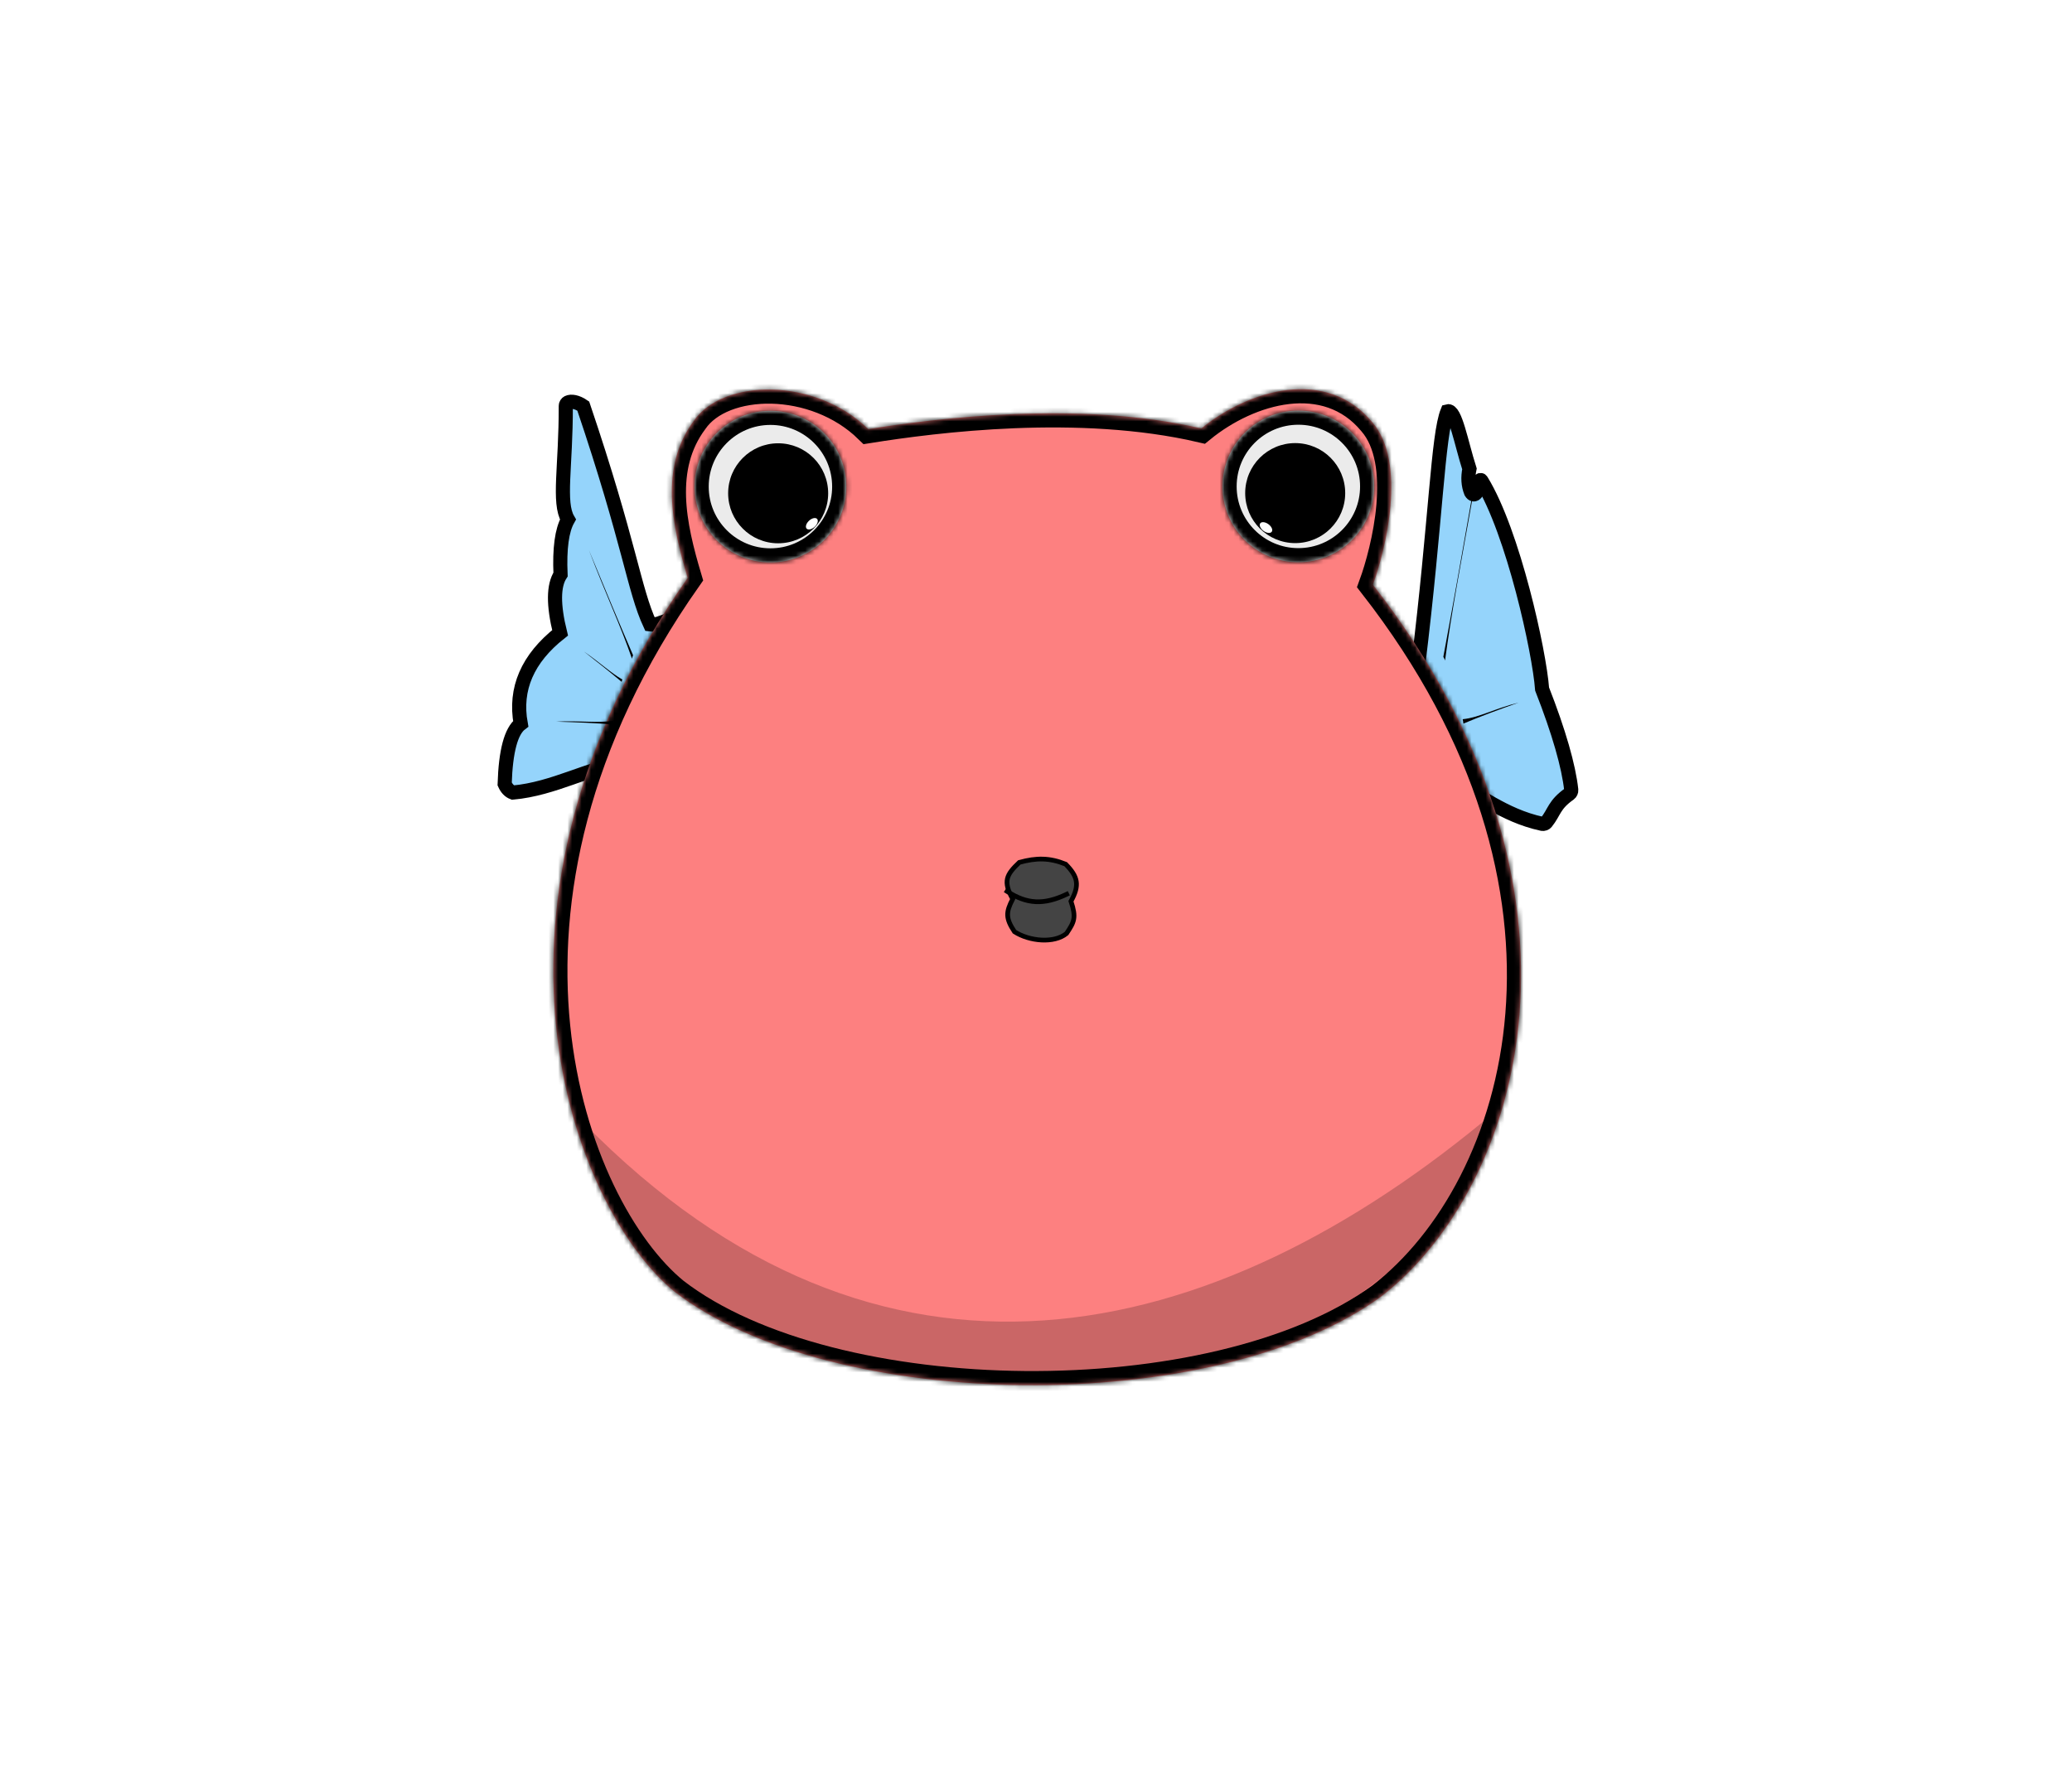 <?xml version="1.0" encoding="UTF-8" standalone="no"?><!-- Generator: Gravit.io --><svg xmlns="http://www.w3.org/2000/svg" xmlns:xlink="http://www.w3.org/1999/xlink" style="isolation:isolate" viewBox="0 0 440 380" width="440pt" height="380pt"><defs><clipPath id="_clipPath_x7d4moluyCYmDZ65lvFkpyqLM54S8aqG"><rect width="440" height="380"/></clipPath></defs><g clip-path="url(#_clipPath_x7d4moluyCYmDZ65lvFkpyqLM54S8aqG)"><path d=" M 133.357 172.849 C 131.998 168.576 132.094 165.198 130.988 162.596 C 125.615 162.807 117.621 167.584 108.904 168.339 C 108.159 168.055 107.584 167.45 107.167 166.506 C 107.386 159.533 108.527 155.279 110.577 153.725 C 109.23 146.308 112.02 139.877 118.935 134.413 C 117.468 128.487 117.505 124.364 119.034 122.023 C 118.792 116.499 119.321 112.611 120.609 110.34 C 118.482 106.703 120.184 99.148 120.147 86.193 C 120.146 85.922 120.343 85.606 120.587 85.488 C 121.286 85.149 122.528 85.338 123.858 86.251 C 133.746 115.448 134.609 125.234 138.052 132.631 C 140.224 132.963 143.202 130.605 147.568 129.955 C 141.683 141.081 136.95 155.386 133.357 172.849 Z " fill="rgb(149,212,251)" vector-effect="non-scaling-stroke" stroke-width="3" stroke="rgb(0,0,0)" stroke-linejoin="miter" stroke-linecap="square" stroke-miterlimit="3"/><path d=" M 301.157 141.297 C 304.874 151.073 306.709 161.989 308.908 174.537 C 309.54 173.306 309.982 170.995 310.927 167.861 C 313.546 167.976 318.932 173.155 327.511 174.99 C 327.789 175.049 328.16 174.918 328.339 174.697 C 330.133 172.478 329.968 170.943 333.3 168.605 C 333.532 168.441 333.696 168.079 333.666 167.797 C 333.124 162.773 331.045 155.463 327.475 146.356 C 326.895 138.476 321.368 113.133 314.61 102.111 C 314.461 101.868 314.309 101.9 314.271 102.182 C 313.94 104.614 313.088 105.726 312.37 104.543 C 311.772 103.029 311.671 101.394 312.045 99.59 C 310.281 94.078 309.036 86.883 307.379 87.355 C 305.318 92.427 304.946 110.434 301.157 141.297 Z " fill="rgb(149,212,251)" vector-effect="non-scaling-stroke" stroke-width="3" stroke="rgb(0,0,0)" stroke-linejoin="miter" stroke-linecap="square" stroke-miterlimit="3"/><mask id="_mask_EXv2lqHmi8TNbiVuflzMJectw4WMJCO5"><path d=" M 146.034 122.752 C 142.74 111.72 139.967 99.275 147.354 89.369 C 153.451 80.479 172.992 80.004 184.386 91.143 C 198.542 88.882 229.184 84.959 255.116 91.006 C 265.277 82.709 281.692 77.967 291.384 89.651 C 298.888 98.287 294.198 116.914 291.541 124.195 C 342.227 189.203 323.275 252.211 293.26 275.41 C 257.982 301.148 176.639 300.132 143.289 274.394 C 121.456 256.557 97.016 192.437 146.034 122.752 Z " fill="white" stroke="none"/></mask><path d=" M 146.034 122.752 C 142.74 111.72 139.967 99.275 147.354 89.369 C 153.451 80.479 172.992 80.004 184.386 91.143 C 198.542 88.882 229.184 84.959 255.116 91.006 C 265.277 82.709 281.692 77.967 291.384 89.651 C 298.888 98.287 294.198 116.914 291.541 124.195 C 342.227 189.203 323.275 252.211 293.26 275.41 C 257.982 301.148 176.639 300.132 143.289 274.394 C 121.456 256.557 97.016 192.437 146.034 122.752 Z " fill="rgb(253,128,128)"/><path d=" M 146.034 122.752 C 142.74 111.72 139.967 99.275 147.354 89.369 C 153.451 80.479 172.992 80.004 184.386 91.143 C 198.542 88.882 229.184 84.959 255.116 91.006 C 265.277 82.709 281.692 77.967 291.384 89.651 C 298.888 98.287 294.198 116.914 291.541 124.195 C 342.227 189.203 323.275 252.211 293.26 275.41 C 257.982 301.148 176.639 300.132 143.289 274.394 C 121.456 256.557 97.016 192.437 146.034 122.752 Z " fill="rgb(253,128,128)" mask="url(#_mask_EXv2lqHmi8TNbiVuflzMJectw4WMJCO5)" vector-effect="non-scaling-stroke" stroke-width="6" stroke="rgb(0,0,0)" stroke-linejoin="miter" stroke-linecap="square" stroke-miterlimit="3"/><path d=" M 130.425 153.054 C 126.872 153.667 123.231 152.996 118.12 153.276 C 122.656 153.414 126.639 153.582 130.277 153.894 C 130.321 153.473 130.285 153.352 130.425 153.054 Z " fill="rgb(0,0,0)"/><path d=" M 132.181 144.343 C 129.744 142.951 127.432 140.755 123.997 138.38 C 127 140.728 129.632 142.82 132.017 144.829 C 132.096 144.589 132.052 144.458 132.181 144.343 Z " fill="rgb(0,0,0)"/><path d=" M 134.205 139.92 C 131.757 132.781 128.792 126.617 125.045 116.802 C 128.516 125.222 131.583 132.581 134.443 139.18 C 134.318 139.58 134.289 139.456 134.205 139.92 Z " fill="rgb(0,0,0)"/><path d=" M 310.603 152.762 C 314.106 152.425 317.493 150.457 322.473 149.241 C 318.092 150.789 314.249 152.207 310.756 153.695 C 310.672 153.196 310.727 153.218 310.603 152.762 Z " fill="rgb(0,0,0)"/><path d=" M 306.862 140.305 C 308.178 130.286 310.371 118.871 312.737 105.619 C 312.864 104.822 312.519 106.023 312.648 105.196 C 310.401 118.065 308.404 129.333 306.5 139.504 C 306.692 139.939 306.702 139.763 306.862 140.305 Z " fill="rgb(0,0,0)"/><path d=" M 124.083 238.658 C 186.825 302.527 257.053 287.181 317.833 235.838 C 311.371 264.733 272.497 297.016 216.573 293.588 C 162.571 290.566 131.31 273.734 124.083 238.658 Z " fill="rgb(0,0,0)" fill-opacity="0.2"/><defs><filter id="QmrYtsD5z5ktam5yTD5foKHA4M5PW4bW" x="-200%" y="-200%" width="400%" height="400%" filterUnits="objectBoundingBox" color-interpolation-filters="sRGB"><feGaussianBlur xmlns="http://www.w3.org/2000/svg" in="SourceGraphic" stdDeviation="0"/><feOffset xmlns="http://www.w3.org/2000/svg" dx="-0.5" dy="-0.5" result="pf_100_offsetBlur"/><feFlood xmlns="http://www.w3.org/2000/svg" flood-color="#000000" flood-opacity="0.25"/><feComposite xmlns="http://www.w3.org/2000/svg" in2="pf_100_offsetBlur" operator="in" result="pf_100_dropShadow"/><feBlend xmlns="http://www.w3.org/2000/svg" in="SourceGraphic" in2="pf_100_dropShadow" mode="normal"/></filter></defs><g filter="url(#QmrYtsD5z5ktam5yTD5foKHA4M5PW4bW)"><mask id="_mask_1HN2OZrG5Lfk02EBFS84V1vFdAoPYyXU"><circle vector-effect="non-scaling-stroke" cx="164.105" cy="103.858" r="16.105" fill="white" stroke="none"/></mask><circle vector-effect="non-scaling-stroke" cx="164.105" cy="103.858" r="16.105" fill="rgb(235,235,235)"/><circle vector-effect="non-scaling-stroke" cx="164.105" cy="103.858" r="16.105" fill="rgb(235,235,235)" mask="url(#_mask_1HN2OZrG5Lfk02EBFS84V1vFdAoPYyXU)" stroke-width="6" stroke="rgb(0,0,0)" stroke-linejoin="miter" stroke-linecap="square" stroke-miterlimit="3"/></g><defs><filter id="AgxIW0AXLgMaaGTs7qO2ETWSWZwRsxLk" x="-200%" y="-200%" width="400%" height="400%" filterUnits="objectBoundingBox" color-interpolation-filters="sRGB"><feGaussianBlur xmlns="http://www.w3.org/2000/svg" in="SourceGraphic" stdDeviation="0"/><feOffset xmlns="http://www.w3.org/2000/svg" dx="0.5" dy="-0.5" result="pf_100_offsetBlur"/><feFlood xmlns="http://www.w3.org/2000/svg" flood-color="#000000" flood-opacity="0.25"/><feComposite xmlns="http://www.w3.org/2000/svg" in2="pf_100_offsetBlur" operator="in" result="pf_100_dropShadow"/><feBlend xmlns="http://www.w3.org/2000/svg" in="SourceGraphic" in2="pf_100_dropShadow" mode="normal"/></filter></defs><g filter="url(#AgxIW0AXLgMaaGTs7qO2ETWSWZwRsxLk)"><mask id="_mask_jmTwuLJJZGq8UaGiX7BQM8YEiopEETSR"><circle vector-effect="non-scaling-stroke" cx="275.214" cy="103.818" r="16.105" fill="white" stroke="none"/></mask><circle vector-effect="non-scaling-stroke" cx="275.214" cy="103.818" r="16.105" fill="rgb(235,235,235)"/><circle vector-effect="non-scaling-stroke" cx="275.214" cy="103.818" r="16.105" fill="rgb(235,235,235)" mask="url(#_mask_jmTwuLJJZGq8UaGiX7BQM8YEiopEETSR)" stroke-width="6" stroke="rgb(0,0,0)" stroke-linejoin="miter" stroke-linecap="square" stroke-miterlimit="3"/></g><circle vector-effect="non-scaling-stroke" cx="165.245" cy="104.775" r="10.62" fill="rgb(0,0,0)"/><circle vector-effect="non-scaling-stroke" cx="275.042" cy="104.735" r="10.62" fill="rgb(0,0,0)"/><path d=" M 171.291 112.279 C 170.961 111.923 171.19 111.172 171.802 110.602 C 172.415 110.033 173.18 109.858 173.511 110.214 C 173.842 110.569 173.613 111.32 173 111.89 C 172.388 112.46 171.622 112.634 171.291 112.279 Z " fill="rgb(255,255,255)"/><path d=" M 267.616 111.155 C 267.902 110.763 268.683 110.846 269.358 111.34 C 270.033 111.834 270.349 112.554 270.062 112.945 C 269.775 113.337 268.994 113.254 268.319 112.76 C 267.644 112.266 267.329 111.547 267.616 111.155 Z " fill="rgb(255,255,255)"/><defs><filter id="ZiuBhMfdQpUff7RbOG1a5onFuyA7ar7S" x="-200%" y="-200%" width="400%" height="400%" filterUnits="objectBoundingBox" color-interpolation-filters="sRGB"><feGaussianBlur xmlns="http://www.w3.org/2000/svg" in="SourceGraphic" stdDeviation="0"/><feOffset xmlns="http://www.w3.org/2000/svg" dx="1" dy="1" result="pf_100_offsetBlur"/><feFlood xmlns="http://www.w3.org/2000/svg" flood-color="#000000" flood-opacity="0.3"/><feComposite xmlns="http://www.w3.org/2000/svg" in2="pf_100_offsetBlur" operator="in" result="pf_100_dropShadow"/><feBlend xmlns="http://www.w3.org/2000/svg" in="SourceGraphic" in2="pf_100_dropShadow" mode="normal"/></filter></defs><g filter="url(#ZiuBhMfdQpUff7RbOG1a5onFuyA7ar7S)"><path d=" M 214.049 189.955 C 211.976 186.195 212.662 184.819 215.455 182.174 C 219.091 181.167 221.913 181.177 225.299 182.549 C 227.919 185.216 228.314 187.017 226.424 190.424 C 227.58 193.898 227.152 194.782 225.486 197.267 C 222.861 199.424 217.611 198.955 214.424 196.892 C 212.494 193.981 212.628 192.709 214.049 189.955 Z " fill="rgb(68,68,68)" vector-effect="non-scaling-stroke" stroke-width="1" stroke="rgb(0,0,0)" stroke-linejoin="miter" stroke-linecap="square" stroke-miterlimit="3"/></g><path d=" M 213.861 189.33 C 218.054 192.049 221.647 192.262 226.517 189.939" fill="none" vector-effect="non-scaling-stroke" stroke-width="1" stroke="rgb(0,0,0)" stroke-linejoin="miter" stroke-linecap="square" stroke-miterlimit="3"/></g></svg>